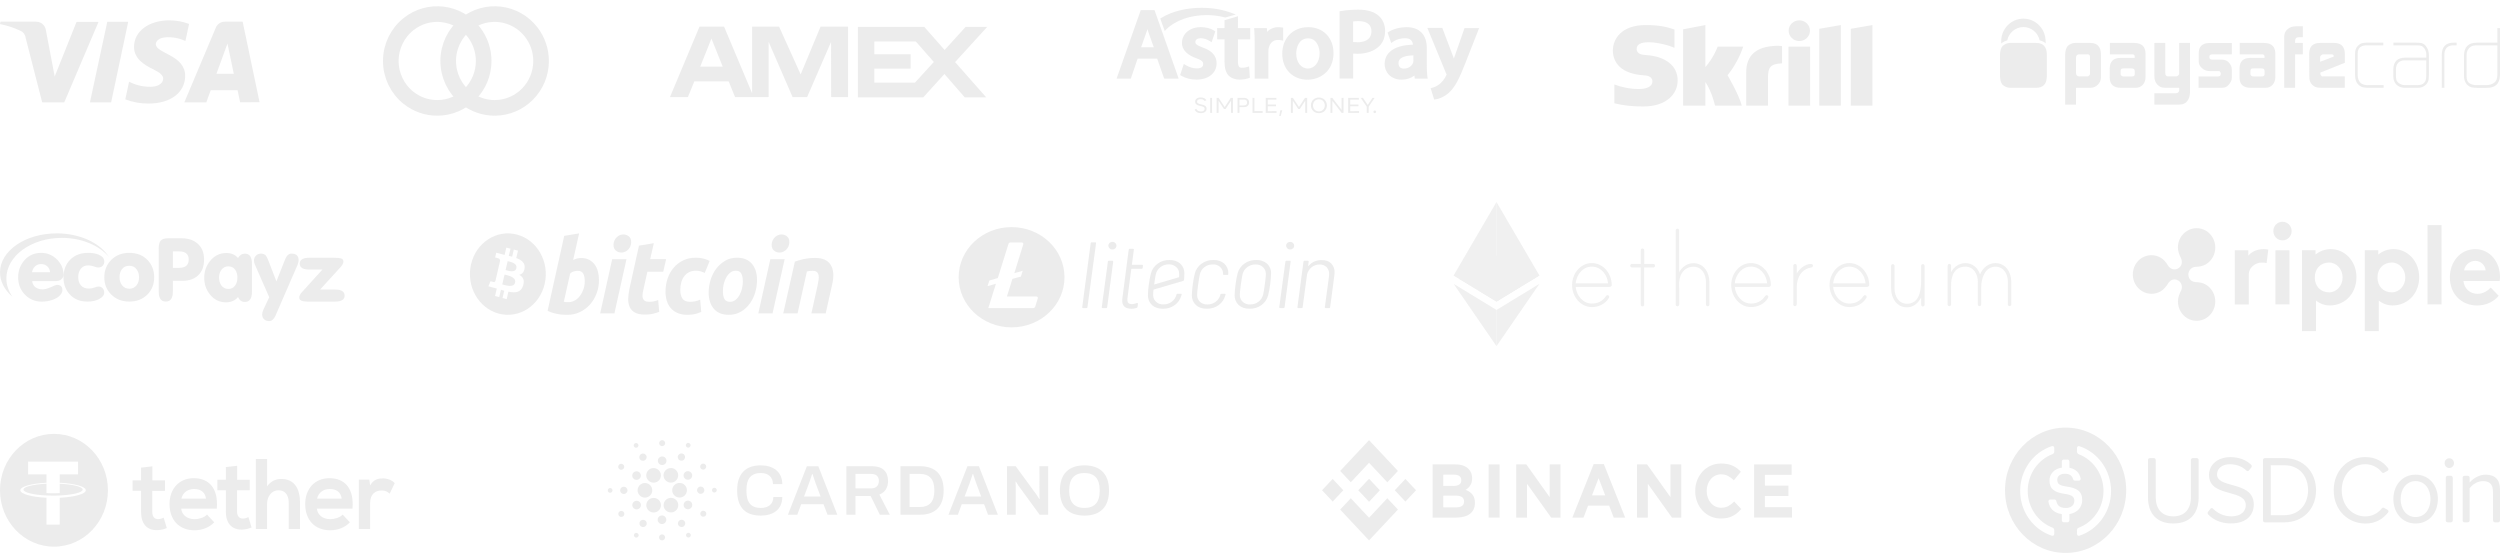 <svg width="320" height="71" viewBox="0 0 320 71" fill="none" xmlns="http://www.w3.org/2000/svg">
<g opacity="0.5">
<path d="M7.646 61.919V63.115C7.596 63.12 7.336 63.142 6.811 63.142C6.373 63.142 6.058 63.123 5.947 63.115V61.916C4.26 61.993 3.002 62.302 3.002 62.668C3.002 63.036 4.26 63.343 5.947 63.419C6.056 63.424 6.363 63.439 6.801 63.439C7.35 63.439 7.596 63.424 7.643 63.419C9.325 63.34 10.581 63.034 10.581 62.668C10.584 62.302 9.327 61.995 7.646 61.919Z" fill="#D9D9D9"/>
<path d="M6.907 55.536C3.092 55.536 0 58.767 0 62.754C0 66.742 3.092 69.972 6.907 69.972C10.723 69.972 13.815 66.742 13.815 62.754C13.815 58.767 10.723 55.536 6.907 55.536ZM7.646 63.714V67.152H5.947V63.714C4.038 63.62 2.602 63.227 2.602 62.752C2.602 62.277 4.038 61.884 5.947 61.793V60.72H3.598V59.086H9.992V60.72H7.643V61.793C9.55 61.884 10.981 62.28 10.981 62.752C10.983 63.229 9.552 63.622 7.646 63.714Z" fill="#D9D9D9"/>
<path d="M19.504 59.692V61.484H21.115V62.829H19.492V65.555C19.492 66.158 19.8 66.45 20.249 66.45C20.474 66.45 20.734 66.373 20.947 66.257L21.349 67.587C20.935 67.765 20.592 67.842 20.155 67.856C18.889 67.908 18.059 67.127 18.059 65.553V62.826H16.971V61.481H18.059V59.857L19.504 59.692ZM47.271 61.4L47.378 62.129C47.827 61.348 48.433 61.234 49.024 61.234C49.627 61.234 50.207 61.489 50.526 61.835L49.876 63.192C49.58 62.922 49.308 62.782 48.835 62.782C48.078 62.782 47.378 63.217 47.378 64.381V67.708H45.932V61.397L47.271 61.4ZM43.732 63.82C43.638 63.002 43.046 62.591 42.216 62.591C41.435 62.591 40.794 63.002 40.581 63.82H43.732ZM40.558 65.11C40.652 65.891 41.279 66.455 42.299 66.455C42.831 66.455 43.529 66.237 43.862 65.867L44.785 66.853C44.17 67.543 43.162 67.876 42.275 67.876C40.262 67.876 39.065 66.531 39.065 64.51C39.065 62.589 40.274 61.207 42.169 61.207C44.123 61.207 45.343 62.512 45.116 65.11H40.558ZM34.19 58.75V62.255C34.71 61.526 35.349 61.308 36.014 61.308C37.672 61.308 38.405 62.525 38.405 64.381V67.708H36.96V64.393C36.96 63.241 36.404 62.754 35.633 62.754C34.779 62.754 34.187 63.535 34.187 64.482V67.708H32.744V58.752L34.19 58.75ZM30.355 59.62V61.412H31.966V62.757H30.343V65.483C30.343 66.087 30.651 66.378 31.1 66.378C31.325 66.378 31.585 66.302 31.798 66.185L32.2 67.515C31.786 67.693 31.443 67.77 31.006 67.785C29.74 67.837 28.91 67.056 28.91 65.481V62.754H27.822V61.41H28.91V59.786L30.355 59.62ZM26.364 63.82C26.27 63.002 25.678 62.591 24.848 62.591C24.067 62.591 23.426 63.002 23.213 63.82H26.364ZM23.192 65.11C23.287 65.891 23.914 66.455 24.933 66.455C25.465 66.455 26.163 66.237 26.497 65.867L27.419 66.853C26.804 67.543 25.797 67.876 24.91 67.876C22.896 67.876 21.699 66.531 21.699 64.51C21.699 62.589 22.908 61.207 24.801 61.207C26.755 61.207 27.973 62.512 27.748 65.11H23.192Z" fill="#D9D9D9"/>
<path d="M81.615 62.706C81.585 63.223 81.98 63.665 82.5 63.695H82.551C83.071 63.695 83.49 63.275 83.49 62.76C83.49 62.243 83.068 61.825 82.551 61.825C82.053 61.825 81.641 62.213 81.615 62.706Z" fill="#D9D9D9"/>
<path d="M78.114 62.469C77.946 62.461 77.803 62.587 77.795 62.755C77.787 62.922 77.914 63.064 78.082 63.072C78.25 63.081 78.393 62.954 78.401 62.79C78.409 62.62 78.282 62.48 78.114 62.469Z" fill="#D9D9D9"/>
<path d="M81.555 57.279C81.704 57.204 81.763 57.021 81.688 56.873C81.612 56.724 81.428 56.665 81.279 56.741C81.13 56.816 81.07 56.997 81.146 57.145C81.222 57.296 81.403 57.355 81.555 57.279Z" fill="#D9D9D9"/>
<path d="M82.51 58.934C82.741 58.818 82.835 58.538 82.719 58.306C82.603 58.077 82.321 57.983 82.088 58.099C81.858 58.215 81.763 58.495 81.88 58.726C81.996 58.958 82.278 59.05 82.51 58.934Z" fill="#D9D9D9"/>
<path d="M79.303 60.071C79.481 60.187 79.719 60.138 79.839 59.96C79.955 59.783 79.906 59.545 79.728 59.427C79.549 59.311 79.311 59.36 79.192 59.537C79.075 59.715 79.124 59.955 79.303 60.071Z" fill="#D9D9D9"/>
<path d="M79.874 62.299C79.614 62.286 79.395 62.482 79.378 62.738C79.365 62.997 79.562 63.215 79.82 63.231C80.077 63.245 80.299 63.048 80.315 62.792C80.329 62.534 80.131 62.313 79.874 62.299Z" fill="#D9D9D9"/>
<path d="M79.354 65.438C79.165 65.535 79.086 65.764 79.183 65.956C79.281 66.144 79.511 66.222 79.703 66.125C79.893 66.028 79.971 65.799 79.874 65.608C79.776 65.419 79.543 65.341 79.354 65.438Z" fill="#D9D9D9"/>
<path d="M81.176 61.335C81.43 61.502 81.774 61.429 81.939 61.176C82.107 60.922 82.034 60.58 81.78 60.416C81.525 60.249 81.181 60.322 81.016 60.575C80.851 60.825 80.921 61.165 81.176 61.335C81.176 61.332 81.176 61.332 81.176 61.335Z" fill="#D9D9D9"/>
<path d="M86.964 58.896C87.18 59.036 87.472 58.977 87.613 58.759C87.754 58.543 87.695 58.252 87.475 58.112C87.259 57.972 86.966 58.031 86.826 58.247C86.685 58.465 86.744 58.756 86.964 58.896C86.961 58.896 86.961 58.896 86.964 58.896Z" fill="#D9D9D9"/>
<path d="M87.925 57.247C88.065 57.339 88.252 57.301 88.344 57.161C88.436 57.021 88.398 56.835 88.258 56.743C88.117 56.652 87.93 56.689 87.838 56.83C87.746 56.97 87.787 57.156 87.925 57.247Z" fill="#D9D9D9"/>
<path d="M87.037 61.817C86.52 61.787 86.076 62.181 86.046 62.698C86.016 63.213 86.411 63.654 86.931 63.684C86.95 63.684 86.966 63.684 86.985 63.684C87.505 63.684 87.925 63.264 87.925 62.749C87.925 62.52 87.841 62.299 87.686 62.127C87.519 61.941 87.286 61.828 87.037 61.817Z" fill="#D9D9D9"/>
<path d="M82.819 61.267C82.979 61.583 83.304 61.782 83.658 61.782C84.178 61.782 84.598 61.364 84.598 60.847C84.598 60.699 84.562 60.556 84.498 60.424C84.338 60.109 84.013 59.912 83.658 59.912C83.138 59.912 82.719 60.332 82.719 60.85C82.719 60.995 82.751 61.138 82.819 61.267Z" fill="#D9D9D9"/>
<path d="M90.182 60.071C90.372 59.974 90.45 59.745 90.353 59.554C90.255 59.365 90.025 59.287 89.833 59.384C89.644 59.478 89.565 59.71 89.662 59.901C89.76 60.09 89.993 60.165 90.182 60.071Z" fill="#D9D9D9"/>
<path d="M87.8 60.367C87.527 60.505 87.418 60.833 87.556 61.106C87.695 61.378 88.025 61.486 88.298 61.348C88.572 61.211 88.68 60.882 88.542 60.61C88.406 60.34 88.073 60.233 87.8 60.367C87.803 60.367 87.803 60.367 87.8 60.367Z" fill="#D9D9D9"/>
<path d="M84.733 57.107C84.947 57.118 85.128 56.956 85.142 56.746C85.153 56.533 84.99 56.353 84.779 56.339C84.568 56.326 84.384 56.49 84.37 56.7C84.357 56.913 84.519 57.094 84.733 57.107Z" fill="#D9D9D9"/>
<path d="M84.728 59.527C85.033 59.543 85.293 59.311 85.31 59.009C85.326 58.705 85.093 58.446 84.79 58.43C84.487 58.414 84.224 58.646 84.208 58.947C84.192 59.252 84.424 59.511 84.728 59.527Z" fill="#D9D9D9"/>
<path d="M81.736 65.139C82.01 65.002 82.118 64.673 81.98 64.401C81.842 64.129 81.512 64.021 81.238 64.158C80.965 64.296 80.856 64.624 80.995 64.897C81.133 65.166 81.463 65.276 81.736 65.139Z" fill="#D9D9D9"/>
<path d="M85.085 60.33C84.801 60.761 84.922 61.34 85.356 61.623C85.789 61.906 86.371 61.785 86.655 61.353C86.939 60.922 86.817 60.343 86.384 60.06C86.233 59.96 86.054 59.907 85.87 59.907C85.556 59.907 85.258 60.066 85.085 60.33Z" fill="#D9D9D9"/>
<path d="M86.72 64.239C86.487 63.778 85.921 63.593 85.458 63.824C84.996 64.056 84.809 64.619 85.041 65.08C85.201 65.395 85.526 65.594 85.881 65.594C86.027 65.594 86.173 65.559 86.303 65.492C86.766 65.26 86.95 64.7 86.72 64.239Z" fill="#D9D9D9"/>
<path d="M88.36 64.174C88.106 64.007 87.762 64.078 87.594 64.333C87.427 64.587 87.497 64.929 87.754 65.096C88.008 65.263 88.352 65.193 88.52 64.937C88.685 64.681 88.615 64.341 88.36 64.174Z" fill="#D9D9D9"/>
<path d="M90.158 62.771C90.171 62.512 89.974 62.294 89.717 62.278C89.46 62.261 89.237 62.461 89.221 62.717C89.208 62.973 89.405 63.194 89.663 63.21C89.922 63.223 90.144 63.027 90.158 62.771Z" fill="#D9D9D9"/>
<path d="M91.457 62.437C91.29 62.426 91.146 62.555 91.135 62.722C91.124 62.889 91.254 63.032 91.422 63.043C91.59 63.054 91.733 62.924 91.744 62.757C91.755 62.59 91.625 62.447 91.457 62.437Z" fill="#D9D9D9"/>
<path d="M90.234 65.436C90.055 65.32 89.817 65.368 89.698 65.546C89.579 65.724 89.63 65.961 89.809 66.079C89.987 66.195 90.226 66.147 90.345 65.969C90.464 65.791 90.412 65.554 90.234 65.436Z" fill="#D9D9D9"/>
<path d="M81.612 68.259C81.471 68.168 81.284 68.205 81.192 68.345C81.1 68.486 81.138 68.671 81.279 68.763C81.419 68.855 81.606 68.817 81.698 68.677C81.79 68.539 81.752 68.351 81.612 68.259Z" fill="#D9D9D9"/>
<path d="M87.981 68.23C87.833 68.305 87.77 68.486 87.846 68.636C87.922 68.785 88.103 68.847 88.255 68.771C88.404 68.696 88.466 68.515 88.39 68.364C88.314 68.213 88.13 68.154 87.981 68.23C87.981 68.227 87.981 68.227 87.981 68.23Z" fill="#D9D9D9"/>
<path d="M84.451 65.177C84.736 64.746 84.614 64.166 84.181 63.883C83.748 63.601 83.166 63.722 82.881 64.153C82.597 64.584 82.719 65.163 83.152 65.446C83.304 65.546 83.482 65.6 83.666 65.6C83.983 65.6 84.278 65.441 84.451 65.177Z" fill="#D9D9D9"/>
<path d="M82.573 66.61C82.356 66.47 82.064 66.529 81.923 66.745C81.782 66.96 81.842 67.251 82.058 67.392C82.275 67.532 82.565 67.472 82.708 67.257C82.852 67.041 82.792 66.753 82.573 66.61Z" fill="#D9D9D9"/>
<path d="M84.766 68.402C84.552 68.391 84.37 68.553 84.357 68.763C84.346 68.976 84.508 69.156 84.719 69.17C84.933 69.181 85.115 69.019 85.128 68.809C85.139 68.596 84.977 68.413 84.766 68.402Z" fill="#D9D9D9"/>
<path d="M84.768 65.98C84.465 65.961 84.202 66.193 84.183 66.494C84.165 66.796 84.397 67.058 84.701 67.076C85.004 67.095 85.266 66.864 85.285 66.562V66.559C85.304 66.257 85.071 65.999 84.768 65.98Z" fill="#D9D9D9"/>
<path d="M87.029 66.575C86.799 66.691 86.704 66.974 86.823 67.203C86.939 67.432 87.224 67.526 87.454 67.408C87.684 67.292 87.778 67.009 87.659 66.78C87.54 66.548 87.259 66.457 87.029 66.575Z" fill="#D9D9D9"/>
<path d="M97.394 60.545C98.303 60.545 98.94 61.044 98.94 61.968H100.131C100.131 60.348 98.929 59.567 97.375 59.567C95.464 59.567 94.354 60.599 94.354 62.782C94.354 65.018 95.464 65.996 97.375 65.996C98.948 65.996 100.131 65.236 100.131 63.614H98.986C98.986 64.519 98.358 65.018 97.394 65.018C96.13 65.018 95.545 64.32 95.545 62.873V62.693C95.548 61.27 96.138 60.545 97.394 60.545Z" fill="#D9D9D9"/>
<path d="M103.282 59.675L100.851 65.888H102.053L102.554 64.538H105.407L105.921 65.888H107.177L104.746 59.678H103.282V59.675ZM102.916 63.557L103.552 61.855C103.68 61.52 103.907 60.796 103.953 60.669H103.999C104.045 60.796 104.273 61.529 104.4 61.855L105.036 63.557H102.916Z" fill="#D9D9D9"/>
<path d="M113.671 61.558C113.671 60.408 113.008 59.675 111.633 59.675H108.339V65.885H109.503V63.485H111.441L112.621 65.885H113.893L112.559 63.304C113.298 63.016 113.671 62.402 113.671 61.558ZM111.541 62.509H109.503V60.664H111.541C112.169 60.664 112.497 60.998 112.497 61.561C112.497 62.148 112.142 62.509 111.541 62.509Z" fill="#D9D9D9"/>
<path d="M117.756 59.675H115.263V65.885H117.756C119.638 65.885 120.786 64.907 120.786 62.779C120.786 60.65 119.638 59.675 117.756 59.675ZM119.594 62.87C119.586 64.228 118.939 64.899 117.756 64.899H116.427V60.661H117.756C118.937 60.661 119.594 61.332 119.594 62.69V62.87Z" fill="#D9D9D9"/>
<path d="M123.834 59.675L121.403 65.885H122.605L123.106 64.535H125.962L126.47 65.885H127.727L125.298 59.675H123.834ZM123.471 63.557L124.107 61.855C124.234 61.52 124.462 60.796 124.508 60.669H124.554C124.6 60.796 124.827 61.529 124.955 61.855L125.591 63.557H123.471Z" fill="#D9D9D9"/>
<path d="M133.051 63.369C133.051 63.487 133.07 63.803 133.07 63.857L133.024 63.875C132.997 63.84 132.816 63.523 132.716 63.377L130.006 59.672H128.893V65.883H130.011V62.162C130.011 62.008 129.992 61.709 129.992 61.663L130.038 61.636C130.065 61.671 130.201 61.935 130.347 62.143L133.076 65.883H134.167V59.672H133.049L133.051 63.369Z" fill="#D9D9D9"/>
<path d="M138.807 59.567C136.852 59.567 135.669 60.599 135.669 62.782C135.669 64.964 136.849 65.996 138.807 65.996C140.764 65.996 141.955 64.964 141.955 62.782C141.955 60.599 140.761 59.567 138.807 59.567ZM140.761 62.881C140.761 64.304 140.079 65.018 138.807 65.018C137.542 65.018 136.86 64.304 136.86 62.881V62.69C136.86 61.267 137.55 60.545 138.807 60.545C140.071 60.545 140.761 61.27 140.761 62.69V62.881Z" fill="#D9D9D9"/>
<path d="M172.902 61.729L175.238 59.238L177.575 61.732L178.935 60.281L175.238 56.338L171.542 60.281L172.902 61.729Z" fill="#D9D9D9"/>
<path d="M170.583 61.303L169.223 62.753L170.583 64.203L171.942 62.753L170.583 61.303Z" fill="#D9D9D9"/>
<path d="M172.902 63.777L175.238 66.269L177.575 63.777L178.935 65.225L175.238 69.171L171.539 65.225L172.902 63.777Z" fill="#D9D9D9"/>
<path d="M179.893 61.304L178.534 62.754L179.893 64.204L181.253 62.754L179.893 61.304Z" fill="#D9D9D9"/>
<path d="M176.618 62.754L175.238 61.283L174.217 62.369L173.856 62.754L175.238 64.226L176.618 62.754Z" fill="#D9D9D9"/>
<path d="M183.373 59.447H186.331C187.065 59.447 187.62 59.648 187.995 60.049C188.287 60.36 188.433 60.745 188.433 61.206V61.227C188.433 61.421 188.411 61.594 188.366 61.742C188.32 61.89 188.26 62.025 188.184 62.145C188.107 62.265 188.021 62.369 187.921 62.461C187.821 62.553 187.715 62.63 187.601 62.693C187.969 62.841 188.26 63.045 188.471 63.3C188.681 63.555 188.789 63.912 188.789 64.364V64.384C188.789 64.695 188.734 64.968 188.622 65.2C188.509 65.432 188.349 65.628 188.139 65.784C187.928 65.939 187.677 66.057 187.383 66.133C187.089 66.21 186.764 66.251 186.405 66.251H183.373V59.447ZM186.034 62.199C186.345 62.199 186.591 62.142 186.773 62.028C186.955 61.915 187.046 61.732 187.046 61.479V61.459C187.046 61.232 186.967 61.059 186.809 60.939C186.651 60.819 186.424 60.758 186.125 60.758H184.741V62.196C184.738 62.199 186.034 62.199 186.034 62.199ZM186.407 64.94C186.718 64.94 186.96 64.881 187.137 64.761C187.314 64.641 187.402 64.455 187.402 64.203V64.183C187.402 63.956 187.321 63.777 187.156 63.642C186.991 63.509 186.728 63.443 186.362 63.443H184.741V64.94H186.407Z" fill="#D9D9D9"/>
<path d="M190.546 59.447H191.95V66.251H190.546V59.447Z" fill="#D9D9D9"/>
<path d="M194.076 59.447H195.369L198.358 63.637V59.447H199.743V66.251H198.55L195.46 61.926V66.251H194.076V59.447Z" fill="#D9D9D9"/>
<path d="M203.994 59.398H205.288L208.023 66.251H206.555L205.972 64.726H203.274L202.691 66.251H201.261L203.994 59.398ZM205.469 63.405L204.621 61.199L203.774 63.405H205.469Z" fill="#D9D9D9"/>
<path d="M209.537 59.447H210.83L213.819 63.637V59.447H215.204V66.251H214.011L210.921 61.926V66.251H209.537V59.447Z" fill="#D9D9D9"/>
<path d="M220.259 66.368C219.79 66.368 219.357 66.276 218.955 66.095C218.554 65.914 218.207 65.667 217.918 65.35C217.626 65.037 217.399 64.664 217.234 64.239C217.069 63.81 216.988 63.354 216.988 62.869V62.849C216.988 62.362 217.069 61.908 217.234 61.482C217.399 61.059 217.626 60.684 217.918 60.365C218.209 60.044 218.558 59.791 218.965 59.608C219.371 59.424 219.821 59.33 220.314 59.33C220.61 59.33 220.883 59.355 221.129 59.406C221.375 59.457 221.598 59.529 221.798 59.62C221.999 59.712 222.183 59.822 222.356 59.952C222.525 60.082 222.683 60.225 222.829 60.38L221.937 61.479C221.688 61.24 221.435 61.051 221.177 60.916C220.919 60.781 220.629 60.712 220.306 60.712C220.039 60.712 219.792 60.768 219.563 60.877C219.336 60.987 219.14 61.14 218.975 61.334C218.81 61.528 218.683 61.755 218.592 62.01C218.501 62.265 218.456 62.54 218.456 62.831V62.851C218.456 63.142 218.501 63.417 218.592 63.678C218.683 63.938 218.81 64.165 218.97 64.358C219.13 64.552 219.326 64.708 219.553 64.82C219.78 64.935 220.031 64.991 220.304 64.991C220.67 64.991 220.976 64.919 221.229 64.777C221.48 64.634 221.732 64.44 221.98 64.193L222.874 65.154C222.709 65.343 222.54 65.511 222.365 65.659C222.188 65.807 221.997 65.937 221.787 66.044C221.576 66.151 221.347 66.233 221.098 66.286C220.847 66.34 220.567 66.368 220.259 66.368Z" fill="#D9D9D9"/>
<path d="M224.524 59.447H229.328V60.778H225.911V62.158H228.919V63.489H225.911V64.917H229.374V66.248H224.524V59.447Z" fill="#D9D9D9"/>
<path d="M275.181 58.637H275.694C275.826 58.637 275.932 58.747 275.932 58.883V63.641C275.932 65.144 276.72 66.093 278.184 66.093C279.65 66.093 280.436 65.144 280.436 63.641V58.883C280.436 58.747 280.543 58.637 280.674 58.637H281.187C281.319 58.637 281.425 58.747 281.425 58.883V63.654C281.425 65.701 280.34 67.005 278.184 67.005C276.028 67.005 274.943 65.687 274.943 63.664V58.88C274.941 58.747 275.047 58.637 275.181 58.637ZM282.942 65.118C283.017 65.018 283.164 65.008 283.252 65.097C283.786 65.632 284.582 66.093 285.591 66.093C287.009 66.093 287.461 65.303 287.461 64.673C287.461 63.685 286.498 63.416 285.449 63.12C284.175 62.775 282.754 62.407 282.754 60.791C282.754 59.437 283.922 58.512 285.485 58.512C286.607 58.512 287.494 58.867 288.149 59.492C288.242 59.581 288.253 59.73 288.169 59.832L287.858 60.224C287.782 60.321 287.643 60.328 287.555 60.242C286.973 59.68 286.208 59.421 285.411 59.421C284.456 59.421 283.778 59.952 283.778 60.726C283.778 61.552 284.696 61.798 285.71 62.08C287.009 62.438 288.485 62.856 288.485 64.584C288.485 65.779 287.696 67 285.553 67C284.269 67 283.303 66.532 282.646 65.852C282.56 65.763 282.552 65.622 282.628 65.525L282.942 65.118ZM289.663 58.883C289.663 58.747 289.769 58.637 289.901 58.637H292.378C294.845 58.637 296.455 60.423 296.455 62.754C296.455 65.097 294.848 66.859 292.378 66.859H289.901C289.769 66.859 289.663 66.749 289.663 66.613V58.883ZM292.383 65.946C294.314 65.946 295.434 64.516 295.434 62.754C295.434 60.977 294.35 59.55 292.383 59.55H290.657V65.946H292.383ZM306.35 63.876C306.35 62.151 307.447 60.757 309.198 60.757C310.95 60.757 312.047 62.151 312.047 63.876C312.047 65.601 310.95 67.007 309.198 67.007C307.447 67.007 306.35 65.599 306.35 63.876ZM311.104 63.876C311.104 62.668 310.427 61.583 309.198 61.583C307.97 61.583 307.28 62.668 307.28 63.876C307.28 65.097 307.97 66.181 309.198 66.181C310.427 66.181 311.104 65.097 311.104 63.876ZM312.907 59.278C312.907 58.933 313.18 58.661 313.503 58.661C313.837 58.661 314.113 58.93 314.113 59.278C314.113 59.623 313.84 59.908 313.503 59.908C313.18 59.908 312.907 59.623 312.907 59.278ZM313.299 60.904H313.716C313.847 60.904 313.953 61.013 313.953 61.149V66.613C313.953 66.749 313.847 66.859 313.716 66.859H313.299C313.167 66.859 313.061 66.749 313.061 66.613V61.149C313.061 61.013 313.167 60.904 313.299 60.904ZM319.103 62.964C319.103 61.915 318.589 61.583 317.816 61.583C317.113 61.583 316.443 62.028 316.11 62.509V66.613C316.11 66.749 316.003 66.859 315.872 66.859H315.457C315.326 66.859 315.22 66.749 315.22 66.613V61.149C315.22 61.013 315.326 60.904 315.457 60.904H315.875C316.006 60.904 316.112 61.013 316.112 61.149V61.766C316.517 61.272 317.305 60.757 318.162 60.757C319.365 60.757 320 61.387 320 62.679V66.61C320 66.746 319.894 66.856 319.762 66.856H319.345C319.214 66.856 319.108 66.746 319.108 66.61V62.966H319.103V62.964ZM298.715 62.754C298.715 60.227 300.515 58.504 302.77 58.504C304.105 58.504 305.043 59.105 305.675 59.929C305.753 60.033 305.725 60.187 305.614 60.253L305.169 60.506C305.068 60.566 304.942 60.538 304.868 60.446C304.398 59.842 303.635 59.419 302.77 59.419C301.064 59.419 299.742 60.799 299.742 62.76C299.742 64.707 301.064 66.1 302.77 66.1C303.637 66.1 304.401 65.685 304.868 65.073C304.942 64.979 305.065 64.953 305.169 65.01L305.619 65.264C305.735 65.329 305.763 65.486 305.68 65.591C305.022 66.422 304.105 67.013 302.77 67.013C300.518 67.005 298.715 65.282 298.715 62.754Z" fill="#D9D9D9"/>
<path d="M264.397 54.734C260.115 54.734 256.642 58.324 256.642 62.754C256.642 67.183 260.112 70.775 264.397 70.775C268.682 70.775 272.153 67.185 272.153 62.754C272.153 58.326 268.682 54.734 264.397 54.734ZM262.944 68.33C262.944 68.519 262.799 68.626 262.625 68.568C260.279 67.794 258.58 65.52 258.58 62.838C258.58 60.156 260.279 57.882 262.625 57.108C262.802 57.05 262.944 57.158 262.944 57.346V57.811C262.944 57.937 262.85 58.086 262.734 58.125C260.878 58.828 259.549 60.671 259.549 62.833C259.549 64.992 260.878 66.835 262.734 67.541C262.85 67.585 262.944 67.729 262.944 67.855V68.33ZM264.885 66.597H264.882C264.882 66.736 264.774 66.848 264.64 66.848H264.157C264.023 66.848 263.914 66.736 263.914 66.597V65.805C262.855 65.656 262.339 65.044 262.198 64.21C262.173 64.069 262.284 63.941 262.423 63.941H262.976C263.093 63.941 263.189 64.025 263.214 64.145C263.318 64.642 263.593 65.023 264.443 65.023C265.07 65.023 265.512 64.663 265.512 64.122C265.512 63.581 265.252 63.377 264.331 63.22C262.974 63.032 262.334 62.605 262.334 61.505C262.334 60.655 262.954 59.997 263.917 59.853V59.076C263.917 58.938 264.025 58.825 264.159 58.825H264.642C264.776 58.825 264.885 58.938 264.885 59.076V59.876C265.666 60.02 266.162 60.48 266.323 61.241C266.354 61.385 266.245 61.521 266.101 61.521H265.59C265.482 61.521 265.391 61.445 265.355 61.335C265.219 60.851 264.885 60.642 264.304 60.642C263.661 60.642 263.33 60.964 263.33 61.413C263.33 61.889 263.52 62.127 264.503 62.276C265.835 62.464 266.523 62.859 266.523 64.03C266.523 64.919 265.883 65.64 264.885 65.808V66.597ZM266.172 68.568C265.995 68.626 265.853 68.519 265.853 68.33V67.865C265.853 67.726 265.934 67.598 266.063 67.551C267.918 66.848 269.248 65.005 269.248 62.843C269.248 60.681 267.918 58.841 266.063 58.135C265.947 58.091 265.853 57.947 265.853 57.822V57.356C265.853 57.168 265.997 57.058 266.172 57.118C268.518 57.892 270.216 60.166 270.216 62.849C270.214 65.52 268.515 67.792 266.172 68.568Z" fill="#D9D9D9"/>
<path fill-rule="evenodd" clip-rule="evenodd" d="M7.266 29.872C3.25 29.872 0 32.099 0 34.867C0 36.039 0.589 37.114 1.584 37.98C1.096 37.27 0.816 36.48 0.816 35.636C0.816 32.772 4 30.447 7.919 30.447C10.451 30.447 12.671 31.409 13.928 32.868C12.803 31.101 10.239 29.872 7.266 29.872Z" fill="#D9D9D9"/>
<path fill-rule="evenodd" clip-rule="evenodd" d="M4.498 34.084C4.707 33.893 4.969 33.798 5.278 33.798C5.58 33.798 5.839 33.896 6.053 34.091C6.266 34.285 6.382 34.534 6.405 34.838H4.098C4.157 34.525 4.289 34.275 4.498 34.084ZM7.098 35.983C7.396 35.983 7.632 35.915 7.814 35.778C8.023 35.626 8.128 35.406 8.128 35.117C8.128 34.583 7.969 34.089 7.651 33.634C7.332 33.178 6.926 32.836 6.428 32.606C6.082 32.447 5.694 32.368 5.269 32.368C4.409 32.368 3.705 32.674 3.15 33.289C2.598 33.903 2.323 34.642 2.323 35.508C2.323 36.382 2.612 37.116 3.189 37.713C3.766 38.311 4.489 38.607 5.355 38.607C5.816 38.607 6.262 38.536 6.687 38.391C7.191 38.225 7.562 37.983 7.792 37.667C7.921 37.493 7.987 37.319 7.987 37.148C7.987 36.693 7.755 36.465 7.294 36.465C7.194 36.465 6.932 36.561 6.514 36.752C6.096 36.943 5.737 37.038 5.441 37.038C5.087 37.038 4.787 36.947 4.544 36.769C4.298 36.588 4.157 36.328 4.121 35.988L7.098 35.983ZM8.946 37.701C9.508 38.303 10.251 38.602 11.176 38.602C11.73 38.602 12.192 38.516 12.565 38.34C13.081 38.093 13.34 37.794 13.34 37.439C13.34 37.229 13.274 37.05 13.14 36.901C13.008 36.752 12.835 36.678 12.621 36.678C12.476 36.678 12.294 36.722 12.074 36.808C11.853 36.894 11.614 36.938 11.358 36.938C10.917 36.938 10.576 36.793 10.333 36.504C10.121 36.243 10.014 35.895 10.014 35.462C10.014 35.048 10.117 34.706 10.321 34.429C10.549 34.123 10.871 33.971 11.29 33.971C11.549 33.971 11.792 34.018 12.024 34.106C12.255 34.197 12.442 34.243 12.587 34.243C12.808 34.243 12.99 34.17 13.133 34.025C13.278 33.881 13.349 33.702 13.349 33.494C13.349 33.088 13.099 32.785 12.596 32.581C12.226 32.437 11.79 32.364 11.287 32.364C10.33 32.364 9.564 32.655 8.989 33.237C8.412 33.82 8.126 34.571 8.126 35.491C8.128 36.387 8.401 37.124 8.946 37.701ZM15.592 34.478C15.817 34.17 16.138 34.016 16.549 34.016C16.954 34.016 17.27 34.175 17.495 34.49C17.697 34.762 17.797 35.092 17.797 35.481C17.797 35.883 17.699 36.218 17.506 36.482C17.279 36.798 16.96 36.957 16.549 36.957C16.145 36.957 15.829 36.798 15.604 36.482C15.401 36.211 15.299 35.876 15.299 35.481C15.299 35.085 15.397 34.752 15.592 34.478ZM14.226 37.687C14.833 38.296 15.608 38.602 16.549 38.602C17.499 38.602 18.274 38.298 18.872 37.696C19.447 37.109 19.736 36.372 19.736 35.489C19.736 34.6 19.445 33.856 18.861 33.259C18.276 32.665 17.506 32.366 16.549 32.366C15.608 32.366 14.84 32.665 14.244 33.264C13.649 33.864 13.351 34.605 13.351 35.489C13.351 36.367 13.642 37.099 14.226 37.687Z" fill="#D9D9D9"/>
<path fill-rule="evenodd" clip-rule="evenodd" d="M42.899 37.062H40.976L43.56 34.226C43.824 33.937 43.956 33.695 43.956 33.494C43.956 33.274 43.856 33.137 43.653 33.078C43.453 33.019 43.144 32.992 42.726 32.992H39.608C38.78 32.992 38.367 33.242 38.367 33.741C38.367 34.248 38.776 34.502 39.596 34.502H41.269L38.596 37.454C38.403 37.667 38.307 37.88 38.307 38.09C38.307 38.433 38.648 38.604 39.33 38.604H42.883C43.701 38.604 44.11 38.352 44.11 37.843C44.112 37.322 43.708 37.062 42.899 37.062Z" fill="#D9D9D9"/>
<path fill-rule="evenodd" clip-rule="evenodd" d="M22.127 37.312V35.944H23.35C24.209 35.944 24.884 35.707 25.379 35.229C25.872 34.755 26.12 34.084 26.12 33.22C26.12 32.349 25.848 31.671 25.302 31.189C24.786 30.726 24.086 30.496 23.206 30.496H21.57C21.097 30.496 20.77 30.592 20.588 30.78C20.406 30.971 20.315 31.304 20.315 31.779V37.307C20.315 38.171 20.617 38.602 21.222 38.602C21.824 38.604 22.127 38.173 22.127 37.312ZM22.127 32.178H22.913C23.743 32.178 24.156 32.525 24.156 33.22C24.156 33.93 23.743 34.285 22.913 34.285H22.127V32.178Z" fill="#D9D9D9"/>
<path fill-rule="evenodd" clip-rule="evenodd" d="M31.34 38.651C31.945 38.651 32.249 38.215 32.249 37.346V33.756C32.249 32.894 31.947 32.464 31.34 32.464C30.97 32.464 30.679 32.652 30.465 33.026C30.097 32.601 29.604 32.385 28.99 32.385C28.151 32.385 27.458 32.716 26.913 33.379C26.401 33.996 26.142 34.72 26.142 35.552C26.142 36.374 26.387 37.092 26.881 37.703C27.417 38.367 28.099 38.697 28.924 38.697C29.574 38.697 30.088 38.472 30.467 38.024C30.649 38.44 30.94 38.651 31.34 38.651ZM28.333 34.546C28.551 34.245 28.849 34.094 29.226 34.094C29.61 34.094 29.908 34.243 30.117 34.546C30.297 34.811 30.388 35.139 30.388 35.528C30.388 35.917 30.297 36.25 30.117 36.521C29.906 36.83 29.608 36.984 29.226 36.984C28.842 36.984 28.54 36.83 28.322 36.521C28.133 36.25 28.04 35.917 28.04 35.528C28.04 35.146 28.138 34.818 28.333 34.546ZM36.507 33.169L35.381 36.015L34.338 33.323C34.224 33.022 34.122 32.819 34.031 32.716C33.881 32.547 33.672 32.461 33.406 32.461C33.149 32.461 32.936 32.547 32.765 32.716C32.595 32.885 32.511 33.095 32.511 33.345C32.511 33.521 32.545 33.687 32.613 33.842L34.463 38.044L33.709 39.642C33.609 39.869 33.556 40.07 33.556 40.246C33.556 40.508 33.64 40.718 33.806 40.87C33.972 41.024 34.193 41.1 34.465 41.1C34.791 41.1 35.059 40.86 35.272 40.383L38.075 33.93C38.172 33.702 38.222 33.496 38.222 33.313C38.222 32.748 37.92 32.464 37.316 32.464C36.963 32.461 36.695 32.699 36.507 33.169Z" fill="#D9D9D9"/>
<g opacity="0.8">
<path d="M206.301 36.475C206.301 36.604 206.197 36.715 206.062 36.715H201.683C201.796 37.834 202.608 38.855 203.757 38.855C204.545 38.855 205.127 38.548 205.562 37.9C205.608 37.834 205.676 37.783 205.755 37.783C205.881 37.783 205.973 37.878 205.973 38.008C205.973 38.049 205.961 38.09 205.939 38.125C205.498 38.915 204.615 39.304 203.757 39.304C202.283 39.304 201.226 37.941 201.226 36.49C201.226 35.03 202.277 33.674 203.757 33.674C205.231 33.674 206.295 35.024 206.301 36.475ZM205.832 36.266C205.74 35.147 204.907 34.126 203.754 34.126C202.605 34.126 201.793 35.147 201.68 36.266H205.832ZM211.627 33.784C211.753 33.784 211.845 33.901 211.845 34.009C211.845 34.138 211.753 34.233 211.627 34.233H210.45V38.997C210.45 39.114 210.359 39.222 210.233 39.222C210.113 39.219 210.018 39.121 210.015 38.997V34.233H208.884C208.768 34.236 208.67 34.142 208.667 34.022C208.667 34.018 208.667 34.012 208.667 34.009C208.667 33.892 208.762 33.784 208.884 33.784H210.015V32.046C210.015 31.929 210.101 31.821 210.215 31.809C210.352 31.796 210.46 31.897 210.46 32.033V33.784H211.627ZM218.802 36.086V38.972C218.802 39.102 218.688 39.197 218.584 39.197C218.468 39.2 218.37 39.105 218.366 38.985C218.366 38.981 218.366 38.975 218.366 38.972V36.086C218.366 35.112 217.83 34.142 216.779 34.142C215.431 34.142 214.848 35.355 214.928 36.604C214.928 36.639 214.94 36.781 214.94 36.803V38.962C214.94 39.08 214.854 39.187 214.741 39.203C214.621 39.219 214.514 39.133 214.499 39.01C214.499 38.997 214.496 38.988 214.496 38.975V29.494C214.496 29.378 214.588 29.27 214.713 29.27C214.839 29.27 214.931 29.387 214.931 29.494V34.853C215.308 34.157 215.982 33.686 216.767 33.686C218.066 33.69 218.802 34.853 218.802 36.086ZM226.672 36.475C226.672 36.604 226.564 36.715 226.433 36.715H222.05C222.164 37.834 222.976 38.855 224.128 38.855C224.913 38.855 225.495 38.548 225.933 37.9C225.979 37.834 226.046 37.783 226.126 37.783C226.252 37.783 226.344 37.878 226.344 38.008C226.344 38.049 226.331 38.09 226.31 38.125C225.869 38.915 224.986 39.304 224.128 39.304C222.654 39.304 221.597 37.941 221.597 36.49C221.597 35.03 222.648 33.674 224.128 33.674C225.593 33.674 226.665 35.024 226.672 36.475ZM226.197 36.266C226.105 35.147 225.271 34.126 224.119 34.126C222.97 34.126 222.157 35.147 222.044 36.266H226.197ZM232.059 33.993C232.059 34.135 231.98 34.218 231.854 34.24C230.567 34.439 229.984 35.52 229.984 36.781V38.944C229.984 39.06 229.899 39.168 229.785 39.184C229.666 39.2 229.559 39.114 229.543 38.991C229.543 38.978 229.54 38.969 229.54 38.956V34.028C229.54 33.911 229.626 33.803 229.739 33.788C229.877 33.775 229.984 33.876 229.984 34.012V35.014C230.349 34.379 231.069 33.781 231.823 33.781C231.934 33.784 232.059 33.867 232.059 33.993ZM239.261 36.475C239.261 36.604 239.154 36.715 239.022 36.715H234.637C234.75 37.834 235.562 38.855 236.714 38.855C237.499 38.855 238.081 38.548 238.52 37.9C238.565 37.834 238.633 37.783 238.713 37.783C238.838 37.783 238.93 37.878 238.93 38.008C238.93 38.049 238.918 38.09 238.896 38.125C238.455 38.915 237.576 39.304 236.714 39.304C235.24 39.304 234.183 37.941 234.183 36.49C234.183 35.03 235.234 33.674 236.714 33.674C238.189 33.674 239.255 35.024 239.261 36.475ZM238.792 36.266C238.7 35.147 237.867 34.126 236.717 34.126C235.568 34.126 234.753 35.147 234.64 36.266C234.643 36.266 238.792 36.266 238.792 36.266ZM246.347 34.05V39.001C246.347 39.13 246.233 39.225 246.129 39.225C246.013 39.228 245.914 39.133 245.911 39.01C245.911 39.007 245.911 39.001 245.911 38.997V38.055C245.55 38.798 244.909 39.336 244.088 39.336C242.785 39.336 242.065 38.169 242.065 36.936V34.037C242.065 33.92 242.157 33.813 242.283 33.813C242.409 33.813 242.5 33.93 242.5 34.037V36.936C242.5 37.91 243.034 38.88 244.085 38.88C245.559 38.88 245.908 37.455 245.908 35.88V34.031C245.908 33.895 246.046 33.759 246.206 33.819C246.294 33.863 246.347 33.952 246.347 34.05ZM257.444 36.067V38.962C257.444 39.092 257.33 39.187 257.226 39.187C257.11 39.19 257.012 39.095 257.008 38.972C257.008 38.969 257.008 38.962 257.008 38.959V36.064C257.008 35.087 256.472 34.135 255.421 34.135C254.1 34.135 253.598 35.596 253.598 36.724V38.959C253.598 39.089 253.484 39.184 253.38 39.184C253.263 39.187 253.165 39.092 253.162 38.969C253.162 38.966 253.162 38.959 253.162 38.956V36.06C253.162 35.084 252.626 34.132 251.575 34.132C250.239 34.132 249.69 35.216 249.739 36.661C249.739 36.696 249.751 36.756 249.739 36.778V38.953C249.739 39.07 249.653 39.178 249.54 39.193C249.42 39.209 249.313 39.124 249.298 39.001C249.298 38.988 249.295 38.978 249.295 38.966V34.022C249.295 33.904 249.381 33.797 249.494 33.781C249.632 33.769 249.739 33.87 249.739 34.006V34.831C250.116 34.135 250.79 33.68 251.575 33.68C252.467 33.68 253.162 34.268 253.444 35.118C253.809 34.274 254.514 33.68 255.421 33.68C256.711 33.686 257.444 34.837 257.444 36.067Z" fill="#D9D9D9"/>
<path d="M191.551 32.687L186.065 35.258L191.551 38.605L197.043 35.258L191.551 32.687Z" fill="#D9D9D9"/>
<path d="M186.065 35.258L191.551 38.605L191.551 25.862L186.065 35.258Z" fill="#D9D9D9"/>
<path d="M191.551 25.862L191.551 38.605L197.043 35.258L191.551 25.862Z" fill="#D9D9D9"/>
<path d="M186.065 36.332L191.551 44.308V39.674L186.065 36.332Z" fill="#D9D9D9"/>
<path d="M191.551 39.674V44.308L197.043 36.332L191.551 39.674Z" fill="#D9D9D9"/>
</g>
<path d="M290.126 33.676C290.001 33.63 289.738 33.608 289.475 33.608C288.684 33.608 287.843 34.268 287.843 35.086V38.974H286.051V32.032H287.785V32.73C288.189 32.214 288.92 31.888 289.731 31.888C289.994 31.888 290.148 31.918 290.34 31.949C290.338 31.949 290.126 33.676 290.126 33.676ZM292.159 28.387C292.81 28.387 293.329 28.902 293.329 29.577C293.329 30.253 292.803 30.768 292.159 30.768C291.515 30.768 290.989 30.253 290.989 29.577C290.989 28.902 291.508 28.387 292.159 28.387ZM293.051 38.959H291.258V32.032H293.051V38.959ZM298.347 31.888C297.587 31.888 296.914 32.146 296.385 32.585V32.026H294.66V42.387H296.452V38.468C296.954 38.882 297.589 39.106 298.244 39.097C299.238 39.097 300.19 38.643 300.783 37.922C301.309 37.293 301.624 36.436 301.624 35.489C301.632 33.457 300.168 31.888 298.347 31.888ZM298.135 37.422C297.023 37.422 296.292 36.627 296.292 35.513C296.292 34.4 297.023 33.604 298.135 33.604C299.087 33.604 299.854 34.461 299.854 35.513C299.854 36.565 299.087 37.422 298.135 37.422ZM312.517 38.959H310.725V28.812H312.517V38.959ZM319.833 37.861C319.182 38.665 318.121 39.104 317.089 39.104C315.092 39.104 313.585 37.672 313.585 35.505C313.585 33.571 314.858 31.89 316.839 31.89C318.692 31.89 320 33.503 320 35.437C320 35.625 319.987 35.807 319.958 35.967H315.319C315.413 36.938 316.175 37.611 317.127 37.611C317.887 37.611 318.495 37.17 318.81 36.806L319.833 37.861ZM318.165 34.601C318.108 33.988 317.575 33.389 316.841 33.389C316.095 33.389 315.488 33.972 315.408 34.601H318.165ZM306.38 31.888C305.618 31.888 304.945 32.146 304.419 32.585V32.026H302.691V42.387H304.483V38.468C304.985 38.882 305.62 39.106 306.276 39.097C307.27 39.097 308.222 38.643 308.815 37.922C309.341 37.293 309.657 36.436 309.657 35.489C309.664 33.457 308.202 31.888 306.38 31.888ZM306.16 37.422C305.047 37.422 304.316 36.627 304.316 35.513C304.316 34.4 305.047 33.604 306.16 33.604C307.112 33.604 307.878 34.461 307.878 35.513C307.887 36.565 307.112 37.422 306.16 37.422Z" fill="#D9D9D9"/>
<path d="M282.362 36.436C281.959 36.193 281.499 36.125 281.054 36.109C280.672 36.094 280.111 35.844 280.111 35.132C280.111 34.601 280.528 34.17 281.054 34.154C281.508 34.139 281.961 34.071 282.364 33.828C283.102 33.387 283.557 32.569 283.557 31.682C283.557 30.794 283.102 29.976 282.364 29.536C281.629 29.097 280.708 29.097 279.973 29.536C279.226 29.968 278.773 30.787 278.773 31.673C278.773 32.151 278.94 32.598 279.146 33.008C279.322 33.35 279.409 33.992 278.802 34.356C278.348 34.628 277.786 34.455 277.507 33.992C277.273 33.597 276.981 33.227 276.578 32.992C275.842 32.554 274.921 32.554 274.186 32.992C273.455 33.424 273 34.244 273 35.13C273 36.015 273.455 36.835 274.199 37.276C274.939 37.716 275.853 37.716 276.591 37.276C276.994 37.032 277.278 36.668 277.521 36.276C277.717 35.949 278.2 35.542 278.816 35.906C279.27 36.177 279.409 36.769 279.152 37.254C278.94 37.663 278.778 38.102 278.778 38.589C278.778 39.476 279.232 40.294 279.97 40.734C280.708 41.175 281.622 41.175 282.362 40.734C283.102 40.294 283.555 39.476 283.555 38.589C283.555 37.701 283.102 36.883 282.362 36.436Z" fill="#D9D9D9"/>
<path d="M129.481 29.07C125.74 29.07 122.707 31.943 122.707 35.486C122.707 39.029 125.74 41.902 129.481 41.902C133.221 41.902 136.255 39.029 136.255 35.486C136.255 31.943 133.223 29.07 129.481 29.07ZM129.589 35.698L128.884 37.95H132.654C132.76 37.95 132.846 38.033 132.846 38.134C132.846 38.152 132.844 38.169 132.838 38.185L132.51 39.254C132.477 39.359 132.375 39.431 132.26 39.431H126.507L127.48 36.317L126.404 36.628L126.642 35.9L127.72 35.589L129.087 31.215C129.118 31.11 129.218 31.037 129.335 31.037H130.795C130.901 31.037 130.987 31.118 130.989 31.219C130.989 31.237 130.987 31.252 130.981 31.27L129.833 34.968L130.909 34.657L130.678 35.397L129.589 35.698Z" fill="#D9D9D9"/>
<path d="M140.172 31.017H139.749C139.676 31.013 139.612 31.066 139.608 31.136V31.138L138.524 39.313C138.516 39.39 138.542 39.433 138.628 39.433H139.048C139.118 39.443 139.182 39.398 139.192 39.332C139.192 39.326 139.194 39.318 139.194 39.313L140.293 31.142C140.305 31.052 140.256 31.017 140.172 31.017ZM142.373 33.374H141.953C141.881 33.366 141.817 33.417 141.809 33.485C141.809 33.487 141.809 33.491 141.809 33.492L141.026 39.313C141.018 39.392 141.067 39.433 141.145 39.433H141.565C141.637 39.445 141.705 39.398 141.715 39.33C141.715 39.324 141.717 39.318 141.717 39.313L142.49 33.496C142.492 33.417 142.463 33.374 142.373 33.374ZM160.783 33.279C159.666 33.256 158.68 33.97 158.411 34.997C158.294 35.459 158.208 35.929 158.151 36.403C158.083 36.868 158.044 37.338 158.034 37.81C158.024 38.274 158.212 38.722 158.557 39.052C158.897 39.363 159.364 39.518 159.959 39.518C160.502 39.53 161.033 39.365 161.465 39.052C161.889 38.742 162.191 38.305 162.318 37.81C162.437 37.348 162.523 36.878 162.578 36.404C162.646 35.935 162.683 35.461 162.695 34.985C162.717 34.521 162.529 34.069 162.178 33.743C161.793 33.421 161.293 33.254 160.783 33.279ZM161.967 35.838C161.941 36.026 161.918 36.214 161.896 36.403C161.818 37.002 161.746 37.433 161.687 37.69C161.605 38.056 161.393 38.385 161.086 38.621C160.787 38.85 160.41 38.975 160.024 38.969C159.34 39.012 158.747 38.522 158.702 37.874C158.698 37.825 158.698 37.777 158.702 37.727C158.706 37.478 158.725 37.228 158.76 36.981C158.801 36.686 158.825 36.498 158.831 36.416C158.911 35.84 158.981 35.41 159.04 35.131C159.122 34.764 159.336 34.436 159.643 34.199C159.942 33.97 160.317 33.846 160.705 33.852C161.389 33.809 161.98 34.3 162.025 34.949C162.029 34.997 162.029 35.045 162.025 35.092C162.021 35.343 162.002 35.591 161.967 35.838ZM165.093 33.374H164.675C164.601 33.37 164.535 33.423 164.531 33.492L163.746 39.313C163.734 39.396 163.785 39.433 163.863 39.433H164.283C164.357 39.439 164.421 39.386 164.427 39.318C164.427 39.316 164.427 39.315 164.427 39.315L165.2 33.494C165.21 33.417 165.175 33.374 165.093 33.374ZM170.393 33.718C170.104 33.432 169.701 33.291 169.176 33.291C168.852 33.287 168.53 33.351 168.233 33.477C167.942 33.603 167.69 33.795 167.499 34.036C167.464 34.067 167.446 34.059 167.446 34.011L167.512 33.494C167.522 33.423 167.487 33.376 167.407 33.376H166.989C166.915 33.37 166.852 33.423 166.845 33.491C166.845 33.492 166.845 33.492 166.845 33.494L166.073 39.315C166.062 39.39 166.091 39.435 166.177 39.435H166.597C166.671 39.441 166.737 39.388 166.741 39.318C166.741 39.316 166.741 39.316 166.741 39.315L167.302 35.145C167.382 34.783 167.585 34.455 167.878 34.213C168.165 33.976 168.534 33.85 168.916 33.855C169.248 33.842 169.571 33.966 169.801 34.193C170.031 34.438 170.149 34.76 170.129 35.088C170.131 35.178 170.127 35.265 170.115 35.354L169.58 39.316C169.571 39.346 169.58 39.377 169.6 39.4C169.625 39.425 169.662 39.439 169.698 39.437H170.117C170.19 39.443 170.254 39.39 170.26 39.322C170.26 39.32 170.26 39.318 170.26 39.318L170.797 35.257C170.816 35.102 170.824 34.976 170.824 34.898C170.852 34.461 170.697 34.04 170.393 33.718ZM142.65 31.021C142.404 30.885 142.086 30.965 141.942 31.2C141.799 31.433 141.883 31.734 142.131 31.87C142.141 31.875 142.152 31.881 142.164 31.885C142.42 32.004 142.73 31.904 142.855 31.662C142.973 31.429 142.885 31.151 142.65 31.021ZM165.394 31.021C165.146 30.889 164.831 30.973 164.691 31.208C164.552 31.442 164.64 31.741 164.888 31.873C164.896 31.877 164.906 31.883 164.915 31.887C165.171 32.005 165.48 31.904 165.605 31.662C165.724 31.429 165.632 31.147 165.394 31.021ZM155.308 33.279C154.759 33.267 154.224 33.436 153.789 33.755C153.365 34.065 153.066 34.504 152.939 34.997C152.824 35.461 152.736 35.929 152.676 36.403C152.611 36.868 152.57 37.338 152.557 37.81C152.545 38.274 152.736 38.724 153.082 39.052C153.422 39.363 153.89 39.518 154.482 39.518C155.025 39.53 155.556 39.365 155.989 39.052C156.415 38.744 156.714 38.305 156.839 37.81L156.874 37.678C156.882 37.649 156.862 37.618 156.831 37.612C156.827 37.61 156.821 37.61 156.817 37.61H156.3C156.263 37.608 156.23 37.633 156.22 37.666V37.69C156.138 38.056 155.925 38.385 155.618 38.621C155.318 38.85 154.943 38.975 154.558 38.969C153.873 39.012 153.281 38.522 153.236 37.874C153.232 37.825 153.232 37.777 153.236 37.727C153.24 37.478 153.258 37.228 153.293 36.981C153.318 36.793 153.342 36.604 153.365 36.416C153.445 35.84 153.513 35.41 153.574 35.131C153.652 34.762 153.863 34.432 154.168 34.193C154.468 33.964 154.843 33.842 155.228 33.846C155.913 33.801 156.505 34.292 156.55 34.941C156.554 34.989 156.554 35.04 156.55 35.088V35.096C156.548 35.147 156.589 35.189 156.644 35.191C156.646 35.191 156.646 35.191 156.649 35.191H157.14C157.181 35.193 157.216 35.162 157.218 35.123V34.98C157.241 34.514 157.052 34.063 156.7 33.737C156.319 33.415 155.818 33.25 155.308 33.279ZM151.08 33.747C150.698 33.423 150.196 33.256 149.686 33.281C148.569 33.258 147.583 33.972 147.315 34.999C147.198 35.463 147.112 35.931 147.054 36.404C146.978 36.87 146.937 37.34 146.935 37.812C146.925 38.276 147.114 38.724 147.458 39.054C147.798 39.365 148.266 39.52 148.858 39.52C149.401 39.532 149.932 39.367 150.364 39.054C150.791 38.746 151.092 38.307 151.217 37.812L151.252 37.68C151.26 37.651 151.242 37.62 151.209 37.612C151.205 37.61 151.199 37.61 151.194 37.61H150.674C150.637 37.61 150.604 37.633 150.594 37.668V37.692C150.512 38.059 150.301 38.386 149.991 38.623C149.69 38.85 149.313 38.971 148.926 38.961C148.241 39.004 147.651 38.513 147.604 37.864C147.599 37.816 147.599 37.767 147.604 37.719C147.606 37.501 147.622 37.284 147.651 37.068L151.434 35.96C151.506 35.944 151.555 35.884 151.555 35.816C151.578 35.63 151.592 35.315 151.596 34.991C151.611 34.527 151.424 34.079 151.08 33.747ZM150.93 35.422C150.93 35.457 150.903 35.488 150.869 35.498L147.733 36.416V36.403C147.811 35.826 147.882 35.397 147.942 35.117C148.024 34.751 148.237 34.422 148.542 34.186C148.842 33.956 149.219 33.834 149.604 33.838C149.963 33.825 150.309 33.953 150.563 34.191C150.951 34.55 150.953 34.935 150.93 35.422ZM145.505 38.79C145.554 38.765 145.615 38.783 145.642 38.829C145.652 38.847 145.656 38.864 145.654 38.883L145.603 39.285C145.595 39.338 145.558 39.382 145.507 39.402C145.087 39.561 144.619 39.567 144.195 39.419C143.715 39.212 143.592 38.763 143.662 38.202L144.216 33.939L144.293 33.325L144.476 31.969C144.478 31.901 144.537 31.846 144.611 31.848C144.615 31.848 144.617 31.848 144.621 31.848H145.027C145.124 31.848 145.144 31.899 145.132 31.969L144.882 33.892H146.193C146.269 33.892 146.304 33.935 146.298 34.011L146.261 34.286C146.261 34.321 146.247 34.354 146.222 34.38C146.191 34.399 146.154 34.409 146.118 34.407H144.806L144.347 37.903C144.3 38.28 144.246 38.618 144.449 38.804C144.724 39.025 145.236 38.909 145.505 38.79Z" fill="#D9D9D9"/>
<path fill-rule="evenodd" clip-rule="evenodd" d="M66.18 30.028C63.578 29.332 60.946 31.033 60.295 33.824C59.648 36.616 61.229 39.444 63.831 40.141C66.433 40.838 69.068 39.136 69.718 36.345C70.366 33.553 68.782 30.725 66.18 30.028ZM67.147 34.34C67.077 34.847 66.816 35.093 66.466 35.178C66.943 35.447 67.188 35.856 66.956 36.565C66.668 37.447 65.985 37.521 65.076 37.336L64.858 38.289L64.325 38.146L64.543 37.211C64.405 37.173 64.263 37.134 64.119 37.093L63.901 38.032L63.368 37.889L63.589 36.94C63.465 36.905 63.338 36.868 63.21 36.833L62.517 36.648L62.782 35.993C62.782 35.993 63.175 36.104 63.169 36.097C63.319 36.139 63.387 36.032 63.414 35.961L63.761 34.463L63.817 34.479C63.794 34.47 63.776 34.463 63.761 34.461L64.01 33.391C64.016 33.269 63.977 33.116 63.761 33.058C63.77 33.053 63.375 32.954 63.375 32.954L63.517 32.343L64.251 32.54V32.544L64.592 32.63L64.81 31.69L65.343 31.831L65.129 32.753C65.273 32.787 65.417 32.822 65.557 32.859L65.769 31.945L66.301 32.086L66.083 33.026C66.752 33.276 67.246 33.648 67.147 34.34Z" fill="#D9D9D9"/>
<path fill-rule="evenodd" clip-rule="evenodd" d="M64.584 35.146L64.29 36.405C64.652 36.502 65.765 36.884 65.931 36.176C66.102 35.433 64.944 35.243 64.584 35.146Z" fill="#D9D9D9"/>
<path fill-rule="evenodd" clip-rule="evenodd" d="M64.981 33.426L64.716 34.567C65.018 34.648 65.944 34.977 66.094 34.331C66.252 33.658 65.283 33.507 64.981 33.426Z" fill="#D9D9D9"/>
<path d="M74.383 33.026C74.775 33.026 75.117 33.102 75.403 33.25C75.691 33.401 75.927 33.602 76.117 33.857C76.304 34.111 76.444 34.412 76.534 34.755C76.624 35.1 76.668 35.468 76.668 35.863C76.668 36.47 76.565 37.044 76.355 37.586C76.153 38.113 75.864 38.592 75.501 38.998C74.732 39.84 73.7 40.307 72.626 40.296C72.552 40.296 72.422 40.294 72.237 40.289C72.025 40.282 71.816 40.264 71.606 40.231C71.351 40.192 71.1 40.139 70.849 40.071C70.588 40.004 70.335 39.907 70.092 39.782L72.221 30.19L74.126 29.873L73.365 33.276C73.527 33.197 73.692 33.137 73.856 33.093C74.019 33.049 74.193 33.026 74.383 33.026ZM72.784 38.673C73.07 38.673 73.342 38.597 73.595 38.449C73.85 38.301 74.07 38.099 74.253 37.849C74.438 37.597 74.582 37.315 74.689 36.998C74.796 36.681 74.85 36.347 74.85 36.009C74.85 35.588 74.784 35.257 74.652 35.021C74.52 34.782 74.28 34.664 73.926 34.664C73.811 34.664 73.663 34.688 73.478 34.732C73.294 34.776 73.122 34.87 72.98 35.009L72.169 38.623L72.299 38.648C72.385 38.666 72.474 38.676 72.562 38.676H72.784V38.673ZM78.644 40.111H76.824L78.36 33.174H80.191L78.644 40.111ZM79.529 32.327C79.274 32.327 79.045 32.246 78.84 32.084C78.634 31.922 78.531 31.674 78.531 31.338C78.531 31.153 78.566 30.98 78.634 30.818C78.702 30.658 78.796 30.514 78.912 30.396C79.027 30.278 79.16 30.183 79.311 30.112C79.463 30.042 79.625 30.008 79.796 30.008C80.049 30.008 80.279 30.088 80.485 30.25C80.689 30.413 80.792 30.663 80.792 30.996C80.792 31.181 80.757 31.355 80.689 31.519C80.621 31.679 80.528 31.822 80.413 31.94C80.296 32.06 80.16 32.155 80.014 32.223C79.86 32.294 79.695 32.329 79.529 32.327Z" fill="#D9D9D9"/>
<path fill-rule="evenodd" clip-rule="evenodd" d="M81.787 31.445L83.692 31.128L83.223 33.172H85.263L84.895 34.78H82.867L82.326 37.206C82.277 37.41 82.248 37.597 82.24 37.773C82.231 37.949 82.252 38.102 82.301 38.229C82.355 38.361 82.447 38.467 82.567 38.525C82.692 38.597 82.875 38.632 83.114 38.632C83.309 38.632 83.5 38.611 83.686 38.572C83.871 38.532 84.056 38.477 84.245 38.407L84.381 39.912C84.12 40.014 83.852 40.097 83.583 40.162C83.295 40.233 82.955 40.266 82.562 40.266C81.999 40.266 81.559 40.176 81.248 39.997C80.936 39.817 80.716 39.569 80.584 39.257C80.448 38.919 80.391 38.551 80.411 38.183C80.428 37.778 80.485 37.352 80.584 36.903L81.787 31.445ZM85.185 37.34C85.185 36.743 85.275 36.178 85.454 35.651C85.635 35.123 85.892 34.662 86.23 34.266C86.565 33.87 86.972 33.56 87.452 33.329C87.931 33.1 88.466 32.986 89.056 32.986C89.426 32.986 89.755 33.023 90.045 33.1C90.335 33.176 90.6 33.273 90.839 33.396L90.212 34.928C90.045 34.857 89.874 34.792 89.702 34.736C89.492 34.674 89.274 34.646 89.058 34.651C88.449 34.651 87.97 34.875 87.612 35.322C87.256 35.771 87.077 36.373 87.077 37.13C87.077 37.579 87.168 37.942 87.349 38.217C87.53 38.495 87.861 38.634 88.344 38.634C88.782 38.632 89.216 38.539 89.624 38.359L89.759 39.928C89.51 40.03 89.255 40.118 88.998 40.187C88.719 40.259 88.387 40.298 88.003 40.298C87.495 40.298 87.065 40.217 86.713 40.06C86.386 39.919 86.088 39.701 85.841 39.421C85.613 39.155 85.442 38.831 85.343 38.477C85.236 38.109 85.183 37.724 85.185 37.34Z" fill="#D9D9D9"/>
<path d="M93.266 40.296C92.832 40.296 92.454 40.224 92.135 40.083C91.833 39.956 91.563 39.754 91.341 39.488C91.129 39.227 90.969 38.921 90.868 38.585C90.757 38.213 90.703 37.824 90.71 37.433C90.71 36.905 90.79 36.377 90.948 35.85C91.106 35.322 91.343 34.847 91.656 34.424C91.966 34.002 92.349 33.658 92.797 33.387C93.248 33.118 93.764 32.984 94.346 32.984C94.772 32.984 95.148 33.056 95.471 33.197C95.794 33.338 96.059 33.537 96.269 33.792C96.477 34.047 96.635 34.347 96.742 34.695C96.849 35.042 96.9 35.426 96.9 35.847C96.9 36.375 96.824 36.903 96.668 37.43C96.518 37.949 96.284 38.43 95.979 38.854C95.668 39.285 95.28 39.636 94.842 39.889C94.391 40.162 93.865 40.296 93.266 40.296ZM94.175 34.651C93.906 34.651 93.667 34.734 93.464 34.901C93.258 35.067 93.087 35.28 92.947 35.535C92.805 35.794 92.701 36.079 92.633 36.373C92.565 36.655 92.532 36.944 92.53 37.236C92.53 37.676 92.596 38.018 92.725 38.266C92.857 38.511 93.093 38.634 93.439 38.634C93.71 38.634 93.947 38.551 94.153 38.384C94.356 38.217 94.527 38.007 94.667 37.75C94.807 37.495 94.912 37.215 94.981 36.912C95.049 36.609 95.084 36.319 95.084 36.049C95.084 35.609 95.019 35.266 94.887 35.019C94.757 34.773 94.521 34.651 94.175 34.651ZM98.885 40.111H97.065L98.602 33.174H100.434L98.885 40.111ZM99.77 32.327C99.523 32.329 99.282 32.243 99.083 32.084C98.877 31.922 98.774 31.674 98.774 31.338C98.774 31.153 98.809 30.98 98.879 30.818C98.947 30.655 99.042 30.514 99.155 30.396C99.272 30.276 99.408 30.179 99.554 30.112C99.704 30.042 99.866 30.007 100.039 30.007C100.294 30.007 100.523 30.088 100.728 30.25C100.934 30.413 101.037 30.663 101.037 30.996C101.037 31.181 101 31.355 100.932 31.519C100.864 31.679 100.771 31.822 100.656 31.94C100.539 32.06 100.403 32.155 100.257 32.222C100.103 32.294 99.936 32.329 99.77 32.327Z" fill="#D9D9D9"/>
<path fill-rule="evenodd" clip-rule="evenodd" d="M101.744 33.489C101.882 33.447 102.036 33.394 102.205 33.338C102.618 33.204 103.042 33.111 103.472 33.063C103.729 33.03 104.023 33.017 104.35 33.017C105.309 33.017 105.971 33.315 106.335 33.914C106.701 34.512 106.763 35.331 106.526 36.368L105.689 40.115H103.859L104.669 36.447C104.718 36.218 104.758 35.995 104.786 35.78C104.815 35.593 104.813 35.401 104.78 35.213C104.749 35.056 104.669 34.914 104.554 34.817C104.433 34.715 104.252 34.664 104.005 34.664C103.768 34.664 103.528 34.692 103.281 34.745L102.088 40.113H100.255L101.744 33.489Z" fill="#D9D9D9"/>
<path fill-rule="evenodd" clip-rule="evenodd" d="M92.51 8.534L91.064 4.936L89.626 8.534H92.51ZM106.385 12.427L106.376 5.363L103.31 12.427H101.453L98.382 5.355V12.427H94.085L93.272 10.415H88.871L88.051 12.427H85.755L89.538 3.406H92.68L96.273 11.945V3.406H99.721L102.485 9.527L105.034 3.406H108.552V12.427H106.385ZM111.917 10.58V8.783H116.559V6.944H111.917V5.304H117.218L119.53 7.933L117.114 10.58H111.917ZM126.235 12.461H123.488L120.885 9.472L118.179 12.461H109.808V3.44H118.308L120.91 6.399L123.6 3.44H126.36L122.253 7.95L126.235 12.461Z" fill="#D9D9D9"/>
<path fill-rule="evenodd" clip-rule="evenodd" d="M152.915 14.041L153.115 13.927C153.221 14.155 153.443 14.269 153.715 14.269C154.021 14.269 154.197 14.133 154.197 13.927C154.197 13.768 154.09 13.678 153.843 13.61L153.526 13.53C153.161 13.451 152.973 13.281 152.973 13.019C152.973 12.701 153.244 12.474 153.69 12.474C154.054 12.474 154.312 12.622 154.408 12.826L154.208 12.94C154.114 12.781 153.926 12.691 153.679 12.691C153.397 12.691 153.221 12.805 153.221 13.008C153.221 13.157 153.315 13.247 153.575 13.316L153.892 13.395C154.281 13.485 154.445 13.657 154.445 13.917C154.445 14.245 154.174 14.486 153.706 14.486C153.315 14.483 153.033 14.314 152.915 14.041ZM154.901 12.53H155.147V14.449H154.901V12.53ZM157.815 14.451V12.53H157.536L156.76 13.7L155.985 12.53H155.727V14.449H155.974V12.895L156.667 13.951H156.878L157.571 12.895V14.451H157.815ZM159.886 13.122C159.886 13.485 159.639 13.713 159.215 13.713H158.651V14.451H158.404V12.53H159.215C159.65 12.53 159.886 12.757 159.886 13.122ZM159.626 13.122C159.626 12.86 159.497 12.746 159.191 12.746H158.651V13.496H159.191C159.497 13.496 159.626 13.382 159.626 13.122ZM161.625 14.451V14.224H160.568V12.53H160.321V14.449H161.625V14.451ZM163.4 14.224V14.451H162.014V12.53H163.378V12.757H162.274V13.382H163.332V13.599H162.274V14.234L163.4 14.224ZM164.129 14.11H163.882L163.742 14.848H163.931L164.129 14.11ZM167.315 12.53V14.449H167.068V12.895L166.375 13.951H166.175L165.482 12.895V14.451H165.235V12.53H165.493L166.268 13.7L167.033 12.53H167.315ZM168.819 12.485C168.208 12.485 167.797 12.927 167.797 13.485C167.797 14.041 168.208 14.486 168.819 14.486C169.43 14.486 169.841 14.043 169.841 13.485C169.841 12.929 169.418 12.485 168.819 12.485ZM168.819 12.712C169.265 12.712 169.572 13.041 169.572 13.485C169.572 13.927 169.265 14.258 168.819 14.258C168.372 14.258 168.066 13.93 168.066 13.485C168.066 13.041 168.372 12.712 168.819 12.712ZM171.969 12.53V14.449H171.733L170.547 12.916V14.449H170.3V12.53H170.536L171.722 14.063V12.53H171.969ZM173.955 14.451V14.224L172.826 14.234V13.599H173.884V13.382H172.826V12.757H173.93V12.53H172.566V14.449H173.955V14.451ZM175.952 12.53L175.188 13.655V14.449H174.941V13.655L174.177 12.53H174.459L175.07 13.438L175.681 12.53H175.952ZM175.965 14.144C175.872 14.144 175.801 14.213 175.801 14.303C175.801 14.406 175.859 14.473 175.965 14.473C176.072 14.473 176.141 14.404 176.141 14.303C176.141 14.211 176.07 14.144 175.965 14.144Z" fill="#D9D9D9"/>
<path fill-rule="evenodd" clip-rule="evenodd" d="M173.873 1.238C175.001 1.238 175.87 1.5 176.447 1.998C176.987 2.464 177.294 3.158 177.294 3.941C177.294 4.749 177.047 5.408 176.554 5.895C175.919 6.531 174.921 6.883 173.744 6.883C173.568 6.883 173.379 6.872 173.204 6.859V10.052H171.465V1.442L171.736 1.397C172.391 1.296 173.108 1.238 173.873 1.238ZM173.766 5.408C174.424 5.408 175.541 5.225 175.541 3.999C175.541 2.932 174.648 2.705 173.895 2.705C173.602 2.705 173.366 2.716 173.202 2.739V5.376C173.355 5.397 173.544 5.408 173.766 5.408ZM142.925 10.065L146.015 1.296H147.779L150.871 10.065H149.014L148.121 7.51H145.615L144.744 10.065H142.925ZM146.743 4.124L146.061 6.054H147.683L147.001 4.135C146.977 4.066 146.957 3.999 146.937 3.931C146.917 3.862 146.894 3.795 146.872 3.727C146.843 3.836 146.808 3.937 146.772 4.042C146.763 4.07 146.754 4.096 146.743 4.124ZM153.008 5.374C153.008 5.612 153.101 5.76 153.937 6.078C154.701 6.35 155.723 6.861 155.723 8.111C155.723 9.35 154.688 10.189 153.148 10.189C152.466 10.189 151.784 10.02 151.28 9.734L151.055 9.61L151.526 8.19L151.88 8.394C152.173 8.564 152.69 8.757 153.172 8.757C153.49 8.757 154.008 8.689 154.008 8.212C154.008 7.963 153.95 7.746 153.115 7.45C152.279 7.153 151.293 6.576 151.293 5.496C151.293 4.326 152.304 3.473 153.69 3.473C154.325 3.473 154.936 3.622 155.347 3.881L155.558 4.017L155.087 5.404L154.734 5.187C154.545 5.084 154.17 4.89 153.677 4.89C153.268 4.897 153.008 5.077 153.008 5.374ZM158.462 2.08L156.736 2.591V3.591H155.796V5.034H156.736V7.896C156.736 8.691 156.9 9.27 157.242 9.646C157.571 9.998 158.089 10.191 158.664 10.191C159.193 10.191 159.568 10.088 159.746 10.033L159.981 9.953L159.888 8.5L159.488 8.613C159.371 8.648 159.231 8.669 158.948 8.669C158.737 8.669 158.455 8.669 158.455 7.851V5.032H160.03V3.589H158.455L158.462 2.08ZM163.929 3.499L164.247 3.534V5.204L163.847 5.124C163.765 5.114 163.683 5.114 163.54 5.114C162.952 5.114 162.518 5.535 162.387 6.204C162.363 6.318 162.352 6.477 162.352 6.636V10.067H160.601V5.736C160.601 5.009 160.59 4.442 160.555 3.941L160.53 3.6H162.163L162.187 4.077C162.563 3.69 163.069 3.476 163.623 3.476C163.74 3.476 163.836 3.488 163.929 3.499ZM167.455 3.476C165.504 3.476 164.129 4.873 164.129 6.883C164.129 8.837 165.458 10.2 167.35 10.2C168.961 10.2 170.689 9.133 170.689 6.78C170.687 4.828 169.359 3.476 167.455 3.476ZM168.912 6.816C168.912 7.941 168.277 8.77 167.408 8.77C166.537 8.77 165.915 7.963 165.915 6.851C165.915 6.136 166.233 4.908 167.432 4.908C168.594 4.908 168.912 6.157 168.912 6.816ZM182.63 8.349V6.168C182.63 4.429 181.701 3.476 180.009 3.476C179.22 3.476 178.409 3.68 177.834 4.032L177.609 4.167L178.08 5.507L178.433 5.268C178.798 5.03 179.315 4.893 179.833 4.893C180.186 4.893 180.444 4.972 180.608 5.131C180.751 5.268 180.833 5.459 180.855 5.721C179.491 5.756 178.48 6.073 177.869 6.664C177.447 7.072 177.234 7.596 177.234 8.21C177.234 9.197 177.987 10.198 179.409 10.198C180.02 10.198 180.595 10.005 181.042 9.676L181.088 10.063H182.745L182.688 9.7C182.652 9.35 182.63 8.895 182.63 8.349ZM179.702 8.781C179.444 8.781 179.009 8.691 179.009 8.087C179.009 7.86 179.08 7.667 179.233 7.531C179.433 7.338 179.891 7.111 180.915 7.089V7.783C180.915 7.828 180.915 7.931 180.879 8.021C180.762 8.362 180.373 8.781 179.702 8.781ZM186.191 7.224L187.462 3.589H189.33L187.531 8.167C186.791 10.065 186.227 11.222 185.369 11.95C184.663 12.53 184.041 12.665 183.865 12.699L183.572 12.744L183.125 11.291L183.432 11.201C183.572 11.166 183.925 11.031 184.278 10.745L184.289 10.735C184.596 10.496 184.9 10.099 185.111 9.668C185.136 9.633 185.158 9.577 185.169 9.543C185.162 9.532 185.158 9.517 185.149 9.496C185.14 9.474 185.129 9.447 185.111 9.406L185.1 9.395L182.703 3.579H184.616L186.002 7.237C186.027 7.317 186.06 7.407 186.096 7.499C186.113 7.454 186.127 7.409 186.142 7.362C186.16 7.317 186.173 7.272 186.191 7.224Z" fill="#D9D9D9"/>
<path d="M149.329 3.716C150.458 2.602 152.373 1.932 154.454 1.932C155.265 1.932 156.054 2.035 156.805 2.228L156.862 2.239L158.191 1.852L157.591 1.636C156.454 1.217 155.15 1 153.797 1C151.846 1 150.011 1.455 148.661 2.284L148.518 2.374L149.083 3.965L149.329 3.716Z" fill="#D9D9D9"/>
<path fill-rule="evenodd" clip-rule="evenodd" d="M230.311 5.253C231.063 5.253 231.674 4.66 231.674 3.929C231.674 3.198 231.063 2.604 230.311 2.604C229.558 2.604 228.947 3.198 228.947 3.929C228.947 4.66 229.558 5.253 230.311 5.253ZM219.866 5.968C219.806 6.117 219.362 7.333 218.291 8.593V3.207L215.437 3.754V13.516H218.291V10.498C219.116 11.702 219.525 13.516 219.525 13.516H222.944C222.606 12.151 221.128 9.632 221.128 9.632C222.455 7.997 223.039 6.254 223.132 5.965H219.866V5.968ZM227.369 5.866C224.812 5.946 223.514 7.061 223.514 9.275V13.518H226.302V10.058C226.302 8.731 226.48 8.163 228.102 8.108V5.904C227.829 5.847 227.369 5.866 227.369 5.866ZM210.652 7.042C210.301 7.02 209.493 6.968 209.493 6.261C209.493 5.407 210.657 5.407 211.095 5.407C211.865 5.407 212.858 5.627 213.569 5.835C213.569 5.835 213.966 5.97 214.302 6.11L214.334 6.117V3.777L214.29 3.765C213.452 3.479 212.476 3.207 210.669 3.207C207.552 3.207 206.447 4.972 206.447 6.483C206.447 7.354 206.831 9.405 210.401 9.641C210.703 9.66 211.507 9.705 211.507 10.436C211.507 11.039 210.849 11.396 209.744 11.396C208.531 11.396 207.355 11.096 206.641 10.812V13.22C207.71 13.492 208.916 13.63 210.328 13.63C213.377 13.63 214.74 11.96 214.74 10.306C214.743 8.428 213.214 7.21 210.652 7.042ZM228.927 13.516H231.694V5.975H228.927V13.516ZM236.902 3.687V13.516H239.669V3.207L236.902 3.687ZM232.865 3.687L235.629 3.207V13.516H232.865V3.687Z" fill="#D9D9D9"/>
<path d="M267.528 7.3C267.52 7.075 267.416 6.958 267.212 6.951H266.125C265.868 6.966 265.735 7.109 265.73 7.378V9.357C265.735 9.633 265.883 9.776 266.168 9.783H267.163C267.268 9.783 267.352 9.745 267.421 9.664C267.492 9.605 267.525 9.527 267.525 9.434V7.3H267.528ZM264.34 7.018C264.347 6.521 264.455 6.146 264.666 5.887C264.776 5.779 264.916 5.688 265.082 5.616C265.258 5.536 265.426 5.497 265.59 5.497H267.581C268.461 5.505 268.908 5.991 268.92 6.961V9.941C268.913 10.285 268.78 10.583 268.525 10.834C268.27 11.095 267.967 11.23 267.615 11.237H265.73V13.387H264.34V7.018Z" fill="#D9D9D9"/>
<path d="M271.438 9.499C271.438 9.582 271.476 9.646 271.55 9.696C271.616 9.755 271.698 9.786 271.802 9.786H272.874C273.116 9.786 273.241 9.69 273.248 9.499V9.093C273.248 8.87 273.121 8.759 272.863 8.759H271.802C271.662 8.759 271.565 8.782 271.512 8.826C271.463 8.878 271.438 8.982 271.438 9.137V9.499ZM273.246 7.264C273.254 7.046 273.129 6.943 272.871 6.951H270.066V5.499H273.225C274.146 5.515 274.613 5.965 274.628 6.858V9.895C274.621 10.278 274.503 10.596 274.279 10.847C274.044 11.108 273.741 11.24 273.368 11.24H271.458C270.527 11.232 270.058 10.8 270.043 9.946V8.775C270.05 7.879 270.499 7.427 271.392 7.411H273.246V7.264Z" fill="#D9D9D9"/>
<path d="M278.543 11.933C278.653 11.925 278.75 11.887 278.826 11.814C278.9 11.747 278.938 11.669 278.938 11.582V11.237H277.153C276.921 11.237 276.735 11.206 276.595 11.147C276.447 11.092 276.301 10.992 276.156 10.847C276.016 10.694 275.916 10.534 275.855 10.366C275.791 10.213 275.761 10.019 275.761 9.783V5.497H277.153V9.323C277.153 9.631 277.276 9.783 277.525 9.783H278.51C278.627 9.783 278.729 9.745 278.813 9.664C278.895 9.597 278.936 9.517 278.936 9.424V5.497H280.318V11.822C280.311 12.29 280.193 12.665 279.964 12.95C279.732 13.235 279.415 13.379 279.012 13.387H275.761V11.936H278.543" fill="#D9D9D9"/>
<path d="M281.415 9.786H283.899C284.126 9.778 284.243 9.685 284.251 9.509V9.38C284.251 9.341 284.241 9.3 284.218 9.256C284.162 9.147 284.095 9.093 284.014 9.093H282.782C282.417 9.085 282.106 8.958 281.843 8.712C281.578 8.485 281.443 8.205 281.435 7.877V6.793C281.451 5.947 281.902 5.518 282.795 5.502H285.674V6.953H283.233C282.948 6.953 282.802 7.041 282.802 7.22V7.359C282.802 7.543 282.95 7.636 283.243 7.636H284.47C284.797 7.644 285.077 7.771 285.309 8.019C285.544 8.268 285.666 8.565 285.674 8.909V9.967C285.666 10.265 285.531 10.562 285.269 10.857C285.141 11.002 285.011 11.103 284.881 11.16C284.746 11.211 284.562 11.237 284.33 11.237H281.415V9.786Z" fill="#D9D9D9"/>
<path d="M288.056 9.499C288.056 9.582 288.094 9.646 288.168 9.696C288.232 9.755 288.316 9.786 288.421 9.786H289.492C289.734 9.786 289.859 9.69 289.867 9.499V9.093C289.867 8.87 289.737 8.759 289.482 8.759H288.421C288.281 8.759 288.186 8.782 288.133 8.826C288.084 8.878 288.056 8.982 288.056 9.137V9.499ZM289.867 7.264C289.872 7.046 289.747 6.943 289.489 6.951H286.684V5.499H289.844C290.762 5.515 291.231 5.965 291.244 6.858V9.895C291.236 10.278 291.119 10.596 290.895 10.847C290.66 11.108 290.357 11.24 289.984 11.24H288.071C287.143 11.232 286.671 10.8 286.658 9.946V8.775C286.664 7.879 287.115 7.427 288.008 7.411H289.862V7.264" fill="#D9D9D9"/>
<path d="M292.379 4.674C292.387 4.281 292.53 3.968 292.81 3.732C293.08 3.492 293.437 3.37 293.876 3.363H294.761V4.765H294.226C293.932 4.772 293.782 4.915 293.774 5.192V5.499H294.761V6.953H293.774V11.24H292.379V4.674Z" fill="#D9D9D9"/>
<path d="M298.724 7.238V7.204C298.724 7.129 298.694 7.067 298.635 7.018C298.571 6.971 298.49 6.951 298.395 6.951H297.426C297.301 6.951 297.202 6.987 297.123 7.059C297.026 7.127 296.977 7.215 296.977 7.323V7.905L298.724 7.238ZM296.998 9.289V9.38C296.998 9.496 297.028 9.589 297.087 9.654C297.13 9.74 297.189 9.783 297.268 9.783H300.13V11.235H297.087C296.809 11.235 296.592 11.209 296.439 11.155C296.271 11.098 296.123 11.007 295.99 10.88C295.837 10.728 295.733 10.57 295.679 10.41C295.621 10.241 295.593 10.019 295.593 9.742L295.58 6.837C295.595 5.96 296.047 5.512 296.937 5.497H298.816C299.683 5.512 300.125 5.975 300.137 6.886V8.035L296.998 9.289Z" fill="#D9D9D9"/>
<path d="M303.091 11.237C302.879 11.237 302.688 11.217 302.512 11.181C302.328 11.149 302.147 11.064 301.961 10.919C301.77 10.751 301.637 10.56 301.566 10.353C301.489 10.146 301.451 9.913 301.451 9.652V6.94C301.443 6.72 301.464 6.526 301.515 6.358C301.561 6.19 301.66 6.027 301.808 5.864C301.979 5.696 302.15 5.582 302.333 5.528C302.509 5.484 302.708 5.461 302.93 5.461H305.065V5.799H302.979C302.611 5.799 302.321 5.877 302.109 6.03C301.892 6.198 301.782 6.485 301.782 6.894V9.605C301.782 9.796 301.81 9.983 301.869 10.161C301.928 10.337 302.025 10.492 302.165 10.627C302.318 10.743 302.468 10.816 302.616 10.847C302.769 10.88 302.935 10.899 303.109 10.899H305.101V11.237H303.091Z" fill="#D9D9D9"/>
<path d="M310.561 7.722H307.761C307.426 7.729 307.164 7.835 306.973 8.037C306.776 8.244 306.679 8.526 306.679 8.883V9.747C306.679 9.915 306.697 10.068 306.733 10.205C306.768 10.35 306.855 10.479 306.995 10.591C307.238 10.795 307.506 10.893 307.799 10.893H309.495C310.204 10.886 310.561 10.508 310.561 9.755V7.722ZM310.892 9.675C310.892 9.892 310.877 10.084 310.849 10.254C310.803 10.438 310.711 10.614 310.571 10.782C310.278 11.095 309.916 11.248 309.485 11.24H307.819C307.386 11.24 307.036 11.108 306.763 10.847C306.485 10.588 306.345 10.231 306.345 9.771V8.896C306.358 7.91 306.842 7.406 307.796 7.383H310.571V7C310.571 6.684 310.482 6.41 310.303 6.172C310.189 6.017 310.056 5.916 309.903 5.862C309.75 5.82 309.576 5.799 309.383 5.799H306.358V5.461H309.227C309.49 5.461 309.727 5.479 309.941 5.515C310.051 5.538 310.153 5.58 310.245 5.644C310.342 5.704 310.433 5.792 310.52 5.908C310.778 6.244 310.903 6.633 310.898 7.07V9.675" fill="#D9D9D9"/>
<path d="M314.024 5.799C313.249 5.815 312.864 6.244 312.879 7.09V11.237H312.545V7.093C312.53 6.004 313.04 5.461 314.078 5.461H314.448V5.799H314.024Z" fill="#D9D9D9"/>
<path d="M319.666 5.802H317.026C316.835 5.802 316.667 5.823 316.511 5.864C316.35 5.9 316.195 5.999 316.049 6.162C315.909 6.309 315.822 6.454 315.787 6.599C315.738 6.746 315.715 6.922 315.723 7.127V9.771C315.723 10.21 315.848 10.51 316.103 10.671C316.228 10.746 316.366 10.8 316.521 10.839C316.674 10.88 316.848 10.901 317.036 10.901H318.189C318.62 10.901 318.972 10.8 319.243 10.598C319.515 10.407 319.653 10.078 319.663 9.61V5.802H319.666ZM319.997 9.633C319.967 10.728 319.398 11.263 318.286 11.243H317.049C316.789 11.243 316.554 11.219 316.348 11.175C316.136 11.118 315.932 10.989 315.736 10.782C315.588 10.598 315.493 10.412 315.455 10.221C315.404 10.029 315.381 9.817 315.389 9.587V7.119C315.404 6.006 315.955 5.455 317.047 5.463H319.666V3.59H320V9.633" fill="#D9D9D9"/>
<path d="M256.599 5.279C256.709 5.23 256.819 5.192 256.928 5.168C257.13 4.193 257.979 3.463 258.999 3.463C260.019 3.463 260.871 4.196 261.07 5.168C261.384 5.228 261.642 5.357 261.843 5.549C261.851 5.362 261.843 5.181 261.823 5.013C261.693 3.541 260.476 2.387 258.994 2.387C257.466 2.387 256.224 3.616 256.158 5.15C256.15 5.282 256.145 5.422 256.15 5.564C256.281 5.455 256.426 5.357 256.599 5.279Z" fill="#D9D9D9"/>
<path d="M260.657 5.499H257.252C257.089 5.499 256.918 5.538 256.745 5.618C256.576 5.693 256.439 5.784 256.326 5.89C256.115 6.149 256.008 6.524 256 7.021V9.719C256.008 10.216 256.115 10.591 256.326 10.847C256.436 10.955 256.576 11.046 256.745 11.121C256.921 11.199 257.089 11.237 257.252 11.237H260.654C261.534 11.23 261.981 10.741 261.993 9.773V6.961C261.983 5.994 261.534 5.507 260.657 5.499Z" fill="#D9D9D9"/>
<path d="M69.257 7.805C69.257 11.12 66.596 13.809 63.314 13.809C61.981 13.809 60.689 13.357 59.64 12.524C58.206 11.387 57.369 9.648 57.37 7.805C57.369 5.963 58.206 4.224 59.64 3.086C62.221 1.037 65.957 1.489 67.986 4.095C68.81 5.154 69.257 6.46 69.257 7.805Z" stroke="#D9D9D9" stroke-width="2" stroke-miterlimit="10"/>
<path d="M61.91 7.805C61.91 11.12 59.249 13.809 55.967 13.809C54.635 13.809 53.342 13.357 52.294 12.525C50.859 11.387 50.022 9.648 50.024 7.805C50.022 5.963 50.859 4.224 52.294 3.086C54.874 1.037 58.61 1.489 60.639 4.095C61.463 5.154 61.91 6.46 61.91 7.805Z" stroke="#D9D9D9" stroke-width="2" stroke-miterlimit="10"/>
<path d="M19.28 11.108C18.32 11.123 17.373 10.9 16.522 10.456L16.038 12.714C16.987 13.081 17.999 13.265 19.017 13.256C21.836 13.255 23.677 11.843 23.701 9.734C23.717 7.011 19.944 6.863 19.944 5.645C19.953 5.281 20.304 4.885 21.085 4.785C21.995 4.703 22.908 4.864 23.733 5.25L24.201 3.063C23.397 2.762 22.545 2.607 21.685 2.604C19.036 2.604 17.155 4.009 17.155 6.009C17.155 7.491 18.452 8.299 19.498 8.81C20.544 9.322 20.888 9.64 20.888 10.098C20.841 10.79 20.062 11.108 19.28 11.108Z" fill="#D9D9D9"/>
<path d="M7 9.789L5.867 3.83C5.774 3.226 5.25 2.777 4.632 2.776H0.062L0 3.08C0.916 3.262 1.805 3.555 2.649 3.957C3.009 4.126 3.253 4.471 3.289 4.866L5.398 13.097H8.226L12.609 2.807H9.796L7 9.789Z" fill="#D9D9D9"/>
<path d="M11.514 13.095H14.226L16.413 2.791H13.733L11.514 13.095Z" fill="#D9D9D9"/>
<path d="M28.763 2.776C28.258 2.777 27.805 3.085 27.621 3.552L23.598 13.095H26.409L26.971 11.543H30.409L30.737 13.095L33.222 13.079L31.059 2.776H28.763ZM27.701 9.449L29.115 5.578L29.928 9.449H27.701Z" fill="#D9D9D9"/>
</g>
</svg>
